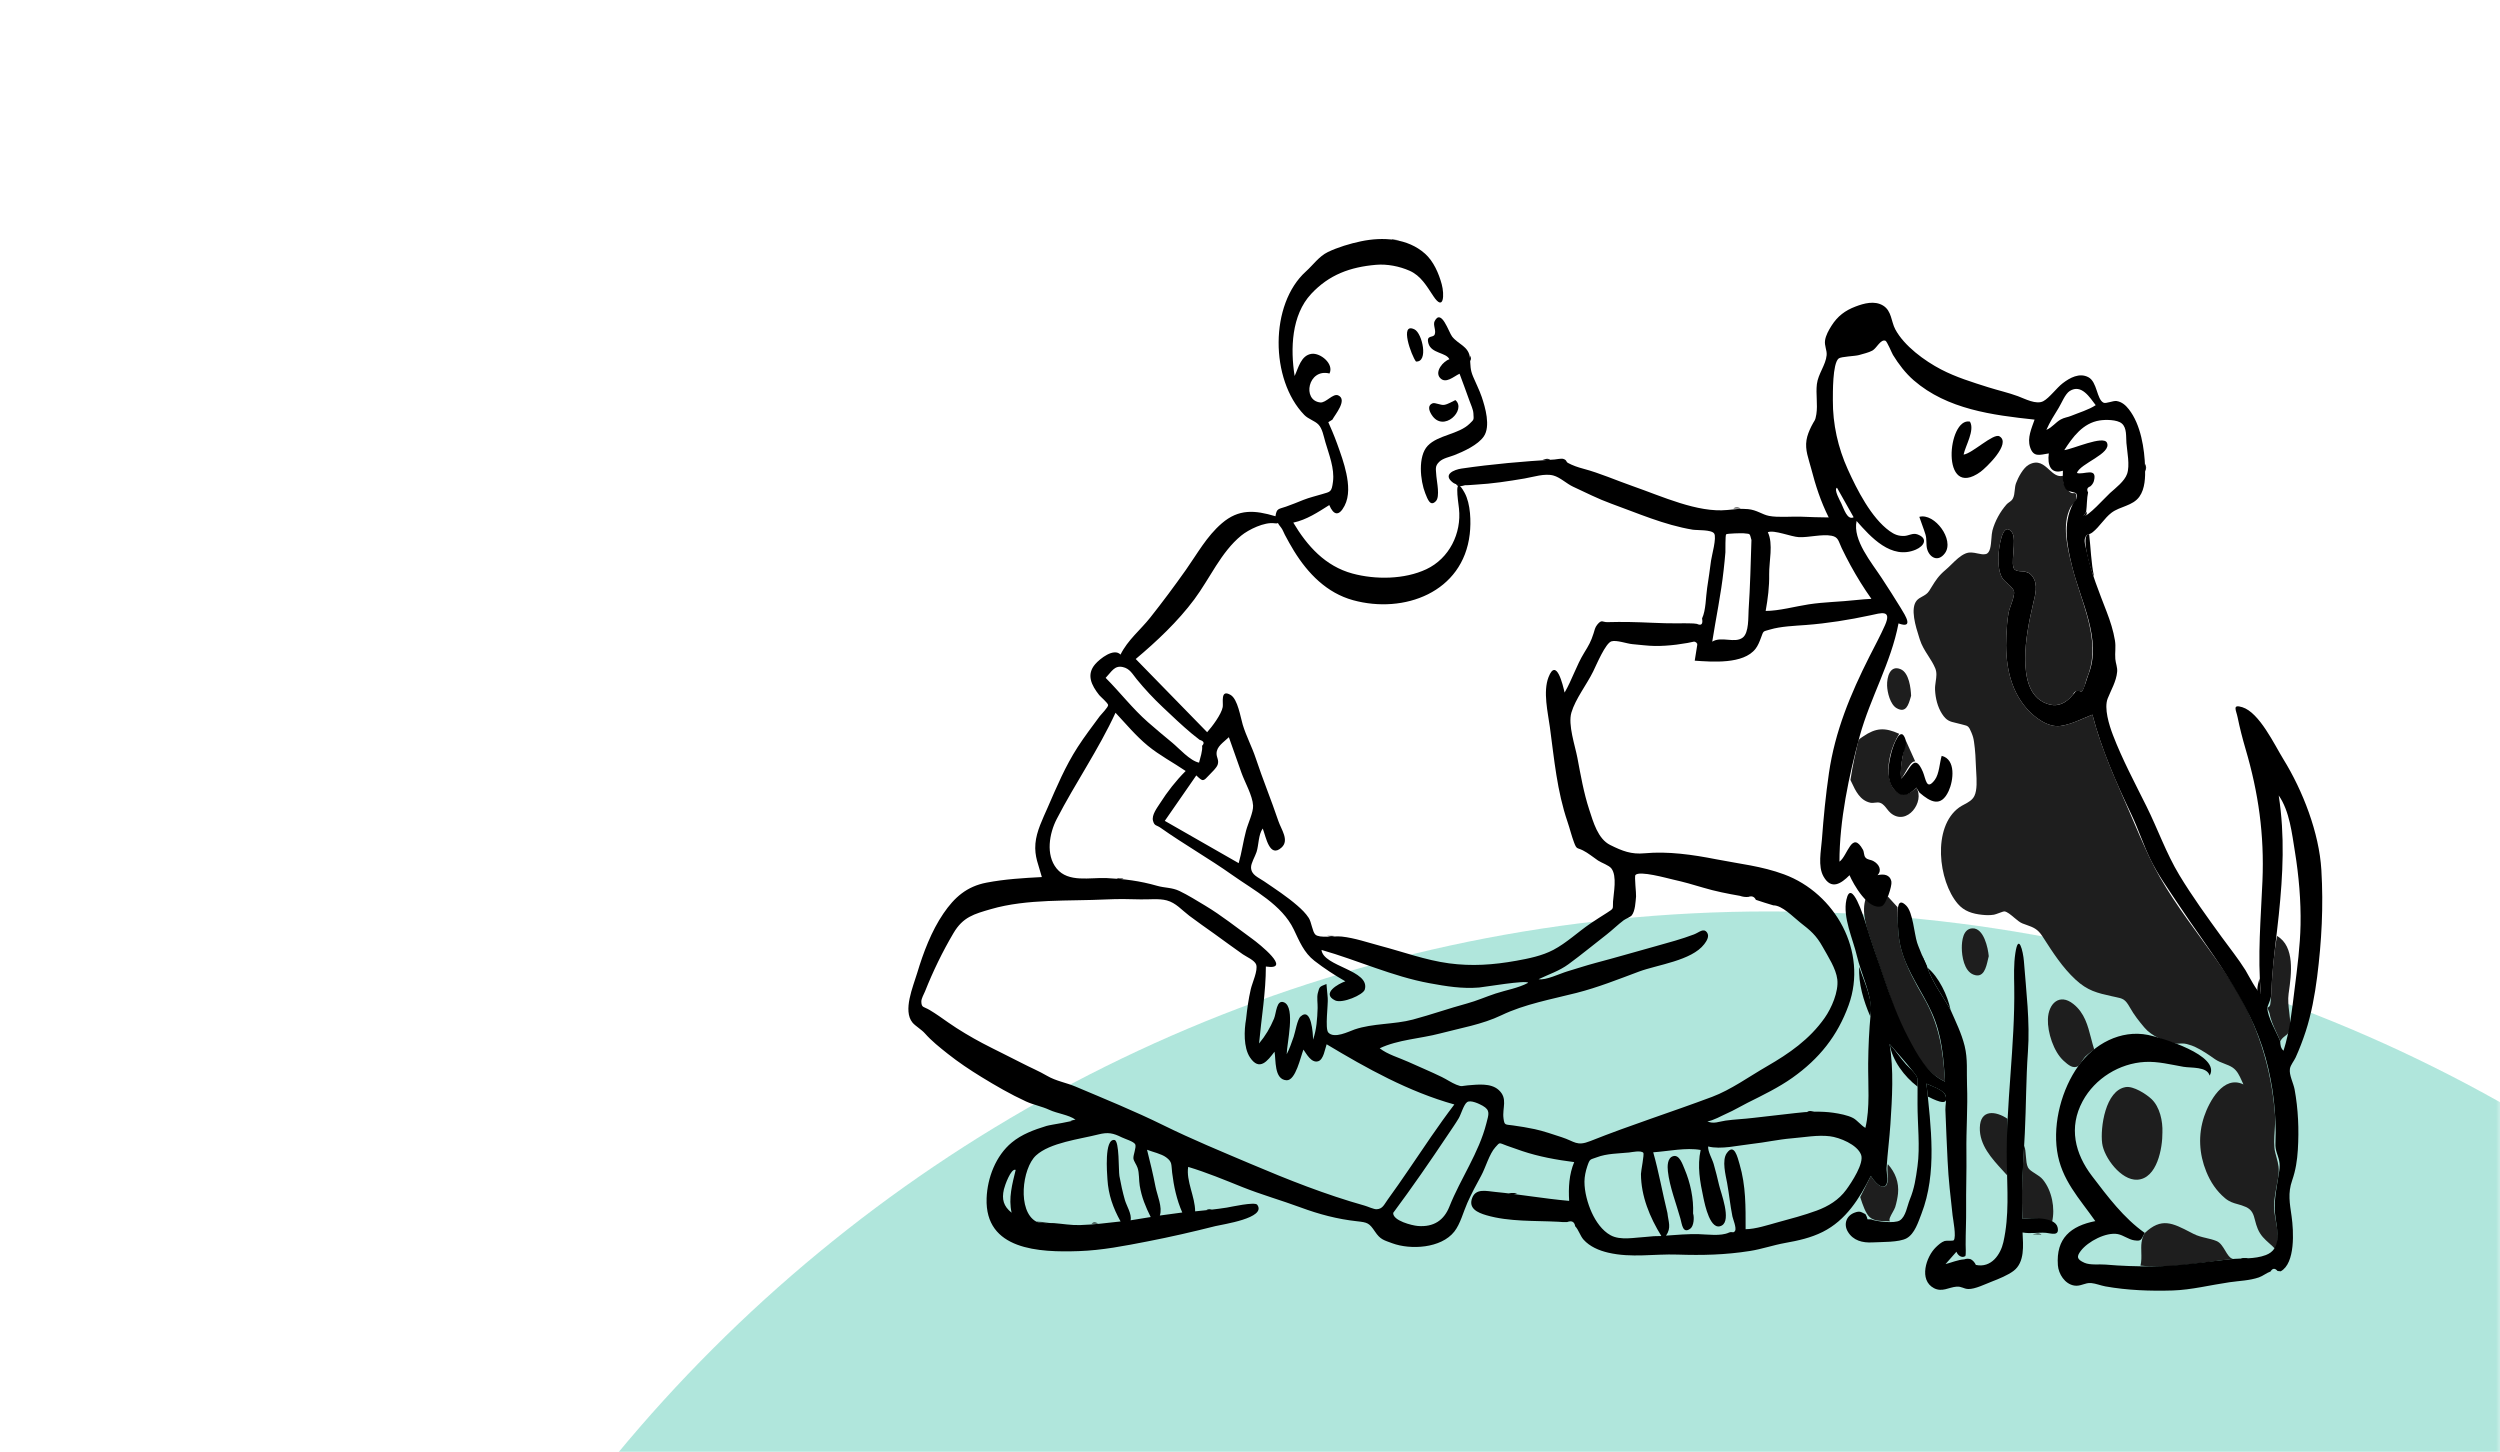 <svg width="322" height="187" viewBox="0 0 322 187" fill="none" xmlns="http://www.w3.org/2000/svg">
<g clip-path="url(#clip0_3250_30799)">
<mask id="mask0_3250_30799" style="mask-type:luminance" maskUnits="userSpaceOnUse" x="0" y="0" width="323" height="198">
<path d="M322.301 0H0.013V197.07H322.301V0Z" fill="white"/>
</mask>
<g mask="url(#mask0_3250_30799)">
<path fill-rule="evenodd" clip-rule="evenodd" d="M227.844 501.957C334.085 501.957 420.21 415.87 420.21 309.675C420.21 203.48 334.085 117.393 227.844 117.393C121.604 117.393 35.479 203.48 35.479 309.675C35.479 415.87 121.604 501.957 227.844 501.957Z" fill="#A8E3D8" fill-opacity="0.9"/>
<path fill-rule="evenodd" clip-rule="evenodd" d="M265.704 61.285C265.755 62.284 265.829 62.681 266.537 63.325C266.773 63.54 266.966 63.527 267.112 63.517C267.311 63.504 267.427 63.497 267.458 64.063C267.477 64.42 267.251 64.666 267.023 64.913C266.889 65.059 266.754 65.206 266.669 65.377C265.567 67.591 266.266 70.43 266.82 72.678C266.838 72.755 266.858 72.83 266.876 72.906C267.155 74.043 267.533 75.204 267.916 76.379C269.09 79.984 270.304 83.715 268.831 87.261C268.767 87.414 268.708 87.624 268.643 87.852C268.509 88.329 268.353 88.88 268.095 89.125C267.593 88.861 267.226 88.976 266.995 89.473L266.99 89.479C266.853 89.633 266.716 89.787 266.58 89.941C265.701 90.754 264.766 91.056 263.601 90.624C261.25 89.753 260.861 87.022 260.849 84.872C260.836 82.502 261.34 80.02 261.879 77.711C261.9 77.62 261.923 77.528 261.945 77.435C262.197 76.39 262.478 75.223 261.795 74.26C261.368 73.66 260.881 73.629 260.408 73.599C260.102 73.579 259.802 73.56 259.53 73.386C259.165 73.153 259.241 72.184 259.324 71.154C259.407 70.109 259.494 69.001 259.129 68.539C257.861 66.938 257.419 70.856 257.399 71.656C257.376 72.532 257.424 73.555 257.837 74.35C257.986 74.635 258.287 74.905 258.588 75.174C258.945 75.493 259.3 75.81 259.399 76.152C259.508 76.535 259.232 77.317 258.994 77.991C258.867 78.352 258.75 78.682 258.71 78.902C258.534 79.876 258.472 80.871 258.421 81.858C258.25 85.192 258.772 88.701 261.066 91.288C262.072 92.423 263.777 93.712 265.371 93.505C266.416 93.37 267.465 92.916 268.473 92.48C268.823 92.328 269.168 92.178 269.507 92.045C270.389 95.439 271.716 98.726 273.129 101.93C273.576 102.944 274.012 103.966 274.45 104.988V104.989C275.215 106.778 275.981 108.57 276.801 110.321C278.558 114.067 281.02 117.454 283.473 120.828C284.819 122.679 286.161 124.525 287.382 126.425C290.712 131.602 292.578 137.543 293.026 143.655C293.069 144.243 293.024 144.92 292.98 145.607C292.914 146.607 292.847 147.629 293.046 148.429C293.104 148.658 293.159 148.862 293.211 149.053C293.446 149.921 293.601 150.496 293.432 151.628C293.372 152.033 293.297 152.43 293.222 152.823L293.221 152.824C293.012 153.921 292.809 154.992 292.95 156.142C292.988 156.459 293.052 156.81 293.119 157.18V157.181C293.348 158.43 293.614 159.886 293.057 160.877C292.791 160.594 292.526 160.357 292.27 160.128H292.269C291.692 159.611 291.165 159.141 290.8 158.285C290.636 157.901 290.542 157.537 290.455 157.201C290.261 156.447 290.104 155.838 289.266 155.457C288.88 155.282 288.534 155.187 288.206 155.096C287.655 154.943 287.151 154.803 286.579 154.322C285.471 153.387 284.715 152.246 284.17 150.909C283.238 148.628 283.104 146.154 283.891 143.811C284.522 141.933 286.367 138.416 288.954 139.675C288.877 139.516 288.804 139.354 288.733 139.194V139.193C288.448 138.553 288.166 137.924 287.581 137.514C287.274 137.299 286.893 137.154 286.502 137.004C286.08 136.843 285.645 136.678 285.276 136.414C284.479 135.846 283.576 135.24 282.687 134.824C282.416 134.698 282.156 134.62 281.884 134.54H281.883C281.809 134.518 281.734 134.496 281.658 134.472C281.32 134.368 280.744 134.405 280.49 134.421C280.422 134.426 280.377 134.428 280.366 134.426C278.838 134.196 277.134 133.46 276.202 132.351C275.499 131.517 274.879 130.737 274.342 129.782C273.72 128.675 273.441 128.617 272.437 128.407C272.317 128.382 272.186 128.354 272.044 128.323C270.103 127.896 268.872 127.604 267.32 126.163C265.644 124.609 264.406 122.681 263.18 120.772L263.079 120.615C262.454 119.643 261.894 119.443 261.008 119.127C260.846 119.07 260.674 119.008 260.489 118.937C260.168 118.815 259.79 118.498 259.414 118.181C258.971 117.808 258.529 117.437 258.185 117.389C258.083 117.375 257.77 117.49 257.46 117.605C257.207 117.698 256.957 117.791 256.823 117.812C256.291 117.898 255.828 117.883 255.296 117.827C254.073 117.698 252.991 117.375 252.169 116.416C249.636 113.467 248.863 106.515 252.332 104.007C252.54 103.855 252.775 103.73 253.011 103.604C253.521 103.332 254.036 103.058 254.302 102.515C254.674 101.758 254.596 100.446 254.539 99.473C254.527 99.274 254.516 99.09 254.51 98.926C254.469 97.831 254.418 96.638 254.254 95.557C254.179 95.06 254.123 94.851 253.92 94.354C253.584 93.528 253.447 93.495 252.924 93.367C252.824 93.341 252.707 93.312 252.573 93.274C252.324 93.203 252.104 93.153 251.905 93.108C251.159 92.937 250.706 92.833 250.135 91.948C249.558 91.054 249.287 89.926 249.235 88.869C249.216 88.492 249.269 88.125 249.322 87.766C249.407 87.187 249.488 86.629 249.26 86.077C249.02 85.501 248.69 84.987 248.359 84.47C247.937 83.812 247.513 83.149 247.266 82.348C247.236 82.255 247.204 82.152 247.169 82.042C246.754 80.734 246.004 78.367 246.879 77.341C247.065 77.123 247.315 76.986 247.572 76.845C247.902 76.665 248.243 76.477 248.48 76.103C248.593 75.924 248.695 75.758 248.792 75.601V75.601C249.324 74.74 249.678 74.166 250.6 73.391C250.853 73.178 251.104 72.933 251.358 72.683C251.91 72.141 252.481 71.58 253.144 71.297C253.688 71.065 254.214 71.179 254.71 71.285C255.083 71.366 255.438 71.442 255.77 71.365C256.352 71.23 256.426 70.256 256.494 69.376V69.375C256.525 68.981 256.553 68.605 256.625 68.332C256.941 67.144 257.618 65.905 258.437 64.978C258.547 64.854 258.668 64.769 258.787 64.687C258.965 64.564 259.137 64.443 259.265 64.197C259.422 63.894 259.459 63.521 259.498 63.145C259.529 62.83 259.562 62.514 259.664 62.236C259.933 61.508 260.585 60.254 261.313 59.854C262.511 59.198 263.238 59.861 263.932 60.495C264.472 60.988 264.994 61.464 265.704 61.285ZM293.276 120.547C295.631 121.897 295.116 125.552 294.805 127.763V127.765C294.8 127.802 294.794 127.84 294.789 127.877C294.784 127.914 294.778 127.952 294.773 127.987C294.662 128.781 294.759 129.582 294.853 130.368C294.921 130.937 294.988 131.498 294.976 132.044C294.955 132.954 294.655 133.182 294.313 133.442C294.104 133.601 293.88 133.771 293.696 134.117C293.558 133.759 293.384 133.377 293.206 132.985C292.833 132.169 292.441 131.308 292.322 130.526L292.042 129.793C292.279 129.698 292.405 129.533 292.419 129.297C292.495 128.872 292.512 128.441 292.53 128.009C292.536 127.87 292.542 127.731 292.549 127.591C292.678 125.227 292.857 122.879 293.276 120.547ZM246.096 89.805C246.114 89.742 246.132 89.678 246.151 89.617C246.112 88.65 245.894 86.652 244.8 86.191C243.426 85.611 243.021 87.225 243.057 88.305C243.086 89.165 243.45 90.741 244.298 91.219C245.491 91.892 245.812 90.785 246.096 89.805ZM244.416 117.467C244.441 119.232 244.466 120.976 245.004 122.682C245.638 124.688 246.699 126.621 247.748 128.434C249.79 131.96 250.277 135.285 250.523 139.316C246.684 137.595 244.59 131.714 243.323 128.036C243.144 127.516 242.964 126.997 242.783 126.476C242.286 125.048 241.788 123.616 241.324 122.179C241.235 121.905 241.137 121.617 241.035 121.322C240.423 119.538 239.701 117.432 240.324 115.686C240.344 115.701 240.364 115.716 240.384 115.731C240.408 115.749 240.431 115.766 240.454 115.783L240.463 115.788C241.76 116.745 242.348 117.18 243.123 115.437C243.428 115.773 243.735 116.108 244.041 116.445L244.145 116.559C244.232 116.654 244.319 116.749 244.406 116.844C244.409 117.052 244.412 117.26 244.416 117.467ZM238.866 97.572C238.657 98.53 238.492 99.49 238.337 100.458C238.384 100.557 238.431 100.658 238.479 100.76C239 101.874 239.567 103.088 240.886 103.387C241.097 103.436 241.295 103.41 241.492 103.384C241.731 103.353 241.967 103.322 242.218 103.426C242.556 103.565 242.8 103.878 243.04 104.185C243.198 104.386 243.354 104.586 243.533 104.733C245.625 106.442 247.965 103.24 246.823 101.442C245.441 102.92 243.886 102.434 243.386 100.426C242.909 98.513 243.61 96.127 244.617 94.512C242.756 93.672 241.619 93.728 239.966 94.859C239.912 94.894 239.865 94.927 239.821 94.956C239.62 95.092 239.51 95.166 239.438 95.266C239.35 95.385 239.316 95.544 239.24 95.891V95.892C239.23 95.939 239.219 95.99 239.206 96.044C239.16 96.254 239.113 96.463 239.066 96.672C238.999 96.972 238.931 97.272 238.866 97.572ZM269.736 135.173C269.61 135.274 269.481 135.37 269.351 135.466C269.08 135.669 268.808 135.871 268.571 136.11C268.474 136.208 268.316 136.444 268.158 136.682C267.965 136.972 267.769 137.264 267.678 137.315C267.014 137.682 266.434 137.21 265.785 136.618C264.507 135.451 263.71 132.974 263.77 131.26C263.84 129.26 265.254 127.887 267.047 129.313C268.488 130.46 268.905 132.075 269.327 133.708C269.454 134.199 269.58 134.691 269.736 135.173ZM260.489 156.99C261.935 156.804 262.885 157.029 264.306 157.38C264.727 155.629 264.285 153.35 263.123 151.931C262.865 151.615 262.477 151.369 262.112 151.139C261.714 150.886 261.343 150.652 261.199 150.361C261.018 149.995 260.978 149.462 260.936 148.921C260.9 148.432 260.862 147.937 260.72 147.552C260.48 150.726 260.344 153.815 260.489 156.99ZM239.595 154.185C240.05 153.276 240.506 152.367 240.961 151.458C241.258 151.928 242.129 153.157 242.848 152.764C243.177 152.584 243.144 151.801 243.114 151.081C243.095 150.617 243.077 150.179 243.157 149.945C244.123 151.023 244.603 152.294 244.464 153.736C244.414 154.25 244.257 154.969 244.106 155.462C244.048 155.651 243.91 155.896 243.77 156.148C243.504 156.621 243.226 157.118 243.435 157.307C243.264 157.297 243.088 157.292 242.91 157.288C242.147 157.268 241.35 157.248 240.823 156.774C240.284 156.291 239.894 155.1 239.652 154.357L239.651 154.357C239.631 154.296 239.613 154.239 239.595 154.185ZM258.534 147.95C258.637 146.654 258.615 145.402 258.571 144.102C257.033 143.064 255.059 142.861 255.001 145.246C254.947 147.479 256.524 149.199 257.95 150.755C258.134 150.956 258.316 151.155 258.492 151.352C258.634 150.742 258.594 150.048 258.554 149.359C258.526 148.877 258.498 148.397 258.534 147.95ZM256.151 123.157C256.117 123.288 256.082 123.436 256.047 123.59C255.809 124.64 255.49 126.045 254.168 125.525C252.973 125.054 252.684 123.153 252.681 122.093C252.68 121.223 252.823 119.625 254.038 119.573C255.531 119.508 256.065 122.152 256.151 123.157ZM245.412 99.458C245.796 98.778 246.251 97.972 246.681 98.076C246.48 97.628 246.278 97.18 246.077 96.732C245.875 96.282 245.673 95.833 245.471 95.384C245.412 95.68 245.348 95.978 245.284 96.276C244.999 97.595 244.709 98.939 244.873 100.281C245.023 100.147 245.207 99.821 245.412 99.458ZM276.256 158.806C278.392 156.783 279.816 157.521 282.144 158.726C282.256 158.785 282.372 158.844 282.489 158.905C283.066 159.202 283.622 159.332 284.178 159.462C284.611 159.563 285.043 159.664 285.486 159.845C285.991 160.05 286.308 160.583 286.608 161.085C286.903 161.581 287.182 162.049 287.608 162.149C286.566 162.258 285.53 162.4 284.493 162.542C281.574 162.94 278.663 163.338 275.694 163.013C275.834 162.445 275.818 161.871 275.801 161.303C275.777 160.449 275.753 159.606 276.256 158.806ZM275.272 151.948C277.85 151.815 278.537 147.843 278.519 145.859C278.575 144.42 278.197 142.565 277.091 141.537C276.391 140.886 274.774 139.862 273.803 140.015C271.167 140.428 270.502 145.239 270.757 147.251C270.99 149.086 273.2 152.055 275.272 151.948Z" fill="#1E1E1E"/>
<path fill-rule="evenodd" clip-rule="evenodd" d="M236.605 62.818C236.154 63.02 237.014 64.534 237.147 64.812C237.497 65.537 237.923 67.036 238.749 66.624C238.034 65.355 237.32 64.086 236.605 62.818ZM130.82 150.682C130.217 150.415 129.411 152.715 129.304 153.182C129.005 154.483 129.255 155.358 130.297 156.2C129.866 154.339 130.382 152.486 130.82 150.682ZM269.927 52.185C269.177 51.212 268.095 49.405 266.58 50.362C265.983 50.74 265.522 51.951 265.153 52.543C264.574 53.472 264.014 54.367 263.573 55.367C264.322 55.06 264.763 54.39 265.432 54.024C265.889 53.774 266.307 53.75 266.747 53.568C267.722 53.165 269.056 52.771 269.927 52.185ZM147.738 148.088C148.143 149.677 148.518 151.26 148.832 152.868C149.044 153.957 149.757 155.494 149.385 156.56C150.348 156.43 151.313 156.3 152.277 156.17C151.562 154.543 151.185 152.805 150.973 151.047C150.843 149.97 151.01 149.664 150.199 149.064C149.571 148.6 148.466 148.377 147.738 148.088ZM142.407 87.309C144.26 89.166 145.88 91.281 147.85 93.01C148.873 93.909 149.922 94.782 150.972 95.649C151.863 96.383 153.279 98.003 154.438 98.228C154.581 97.636 154.92 96.666 154.829 96.059C155.167 95.71 155.062 95.454 154.514 95.293C154.179 95.034 153.847 94.772 153.519 94.505C152.231 93.429 151.011 92.261 149.791 91.11C148.578 89.967 147.455 88.769 146.401 87.477C145.847 86.797 145.522 86.114 144.612 85.915C143.531 85.677 143.171 86.521 142.407 87.309ZM179.443 156.22C179.39 157.228 181.87 157.847 182.622 157.907C184.658 158.071 185.98 157.178 186.681 155.416C188.14 151.749 190.474 148.52 191.451 144.664C191.741 143.52 191.992 143 190.96 142.417C190.536 142.178 189.433 141.644 188.971 141.949C188.534 142.239 188.174 143.542 187.892 144.015C187.445 144.768 186.935 145.483 186.45 146.212C184.176 149.617 181.884 152.934 179.443 156.22ZM150.025 105.728L159.542 111.173C159.939 109.802 160.121 108.372 160.493 106.991C160.758 106.009 161.439 104.622 161.397 103.76C161.333 102.473 160.336 100.764 159.901 99.537C159.36 98.008 158.819 96.479 158.278 94.95C157.544 95.651 156.7 96.142 156.692 97.055C156.687 97.578 157.035 97.903 156.833 98.495C156.691 98.91 156.089 99.461 155.798 99.77C154.948 100.672 154.975 100.718 154.083 99.873C152.73 101.825 151.378 103.776 150.025 105.728ZM160.495 131.256C160.632 129.944 160.806 128.687 161.101 127.4C161.283 126.609 162.048 124.985 161.796 124.24C161.611 123.693 160.511 123.217 160.082 122.919C158.842 122.057 157.632 121.151 156.405 120.271C155.329 119.5 154.237 118.748 153.18 117.948C152.203 117.209 151.464 116.289 150.28 115.972C149.245 115.695 147.931 115.875 146.858 115.84C145.419 115.792 143.958 115.776 142.519 115.846C137.693 116.083 132.287 115.745 127.644 117.092C125.45 117.728 124.035 118.103 122.809 120.182C121.39 122.588 120.178 125.087 119.146 127.685C118.995 128.064 118.655 128.611 118.668 129.026C118.692 129.818 118.975 129.635 119.735 130.087C120.554 130.574 121.357 131.153 122.141 131.703C123.484 132.644 125.151 133.627 126.544 134.362C128.22 135.245 129.909 136.038 131.614 136.927C132.695 137.491 133.813 137.952 134.873 138.572C136.023 139.245 137.311 139.436 138.552 139.962C142.392 141.589 146.109 143.092 149.878 144.949C153.556 146.76 157.277 148.291 161.041 149.889C165.905 151.954 170.721 153.865 175.794 155.293C176.167 155.398 176.947 155.766 177.314 155.75C178.098 155.713 178.276 155.139 178.747 154.493C179.673 153.224 180.565 151.929 181.451 150.631C183.372 147.815 185.25 144.968 187.319 142.256C181.457 140.62 176.023 137.601 170.871 134.503C170.652 135.119 170.478 136.486 169.774 136.692C168.905 136.948 168.273 135.742 167.883 135.188C167.514 136.107 166.883 139.207 165.703 139.138C164.072 139.045 164.36 136.477 164.157 135.457C163.257 136.653 162.216 138.028 160.994 136.189C160.147 134.915 160.241 132.678 160.495 131.256ZM228.401 116.609C227.646 116.372 226.895 116.163 226.156 115.898C225.961 115.486 225.639 115.36 225.188 115.522C224.818 115.556 224.459 115.51 224.109 115.385C222.566 115.121 220.856 114.779 219.38 114.333C218.067 113.936 216.828 113.586 215.492 113.288C214.7 113.111 211.169 112.111 210.647 112.7C210.487 112.881 210.762 115.075 210.724 115.466C210.655 116.161 210.621 117.306 210.18 117.885C210.011 118.107 209.369 118.353 209.136 118.526C208.381 119.088 207.683 119.786 206.932 120.369C205.292 121.641 203.695 122.961 202.021 124.19C200.839 125.059 199.485 125.49 198.171 126.122C199.106 126.289 200.935 125.389 201.878 125.11C203.1 124.748 204.299 124.347 205.549 124.015C208.111 123.337 210.737 122.57 213.341 121.847C214.94 121.404 216.629 120.942 218.18 120.354C218.867 120.092 219.408 119.486 219.862 120.103C220.225 120.596 219.786 121.244 219.507 121.609C217.881 123.738 213.467 124.256 211.103 125.139C208.436 126.135 205.805 127.185 203.059 127.885C199.852 128.703 196.371 129.328 193.382 130.764C190.903 131.955 188.094 132.417 185.458 133.116C182.983 133.772 180.047 133.904 177.707 135.019C178.718 135.817 180.213 136.233 181.391 136.77C182.833 137.427 184.29 138.027 185.716 138.724C186.324 139.02 186.959 139.46 187.573 139.707C188.353 140.02 188.253 139.855 189.058 139.792C190.312 139.693 192.003 139.467 193.021 140.38C194.249 141.482 193.472 142.688 193.651 144.036C193.775 144.96 193.838 144.812 194.864 144.953C195.807 145.083 196.75 145.234 197.681 145.436C198.83 145.686 200.006 146.104 201.126 146.464C202.862 147.023 203.051 147.681 204.86 146.959C210.014 144.905 215.343 143.215 220.53 141.27C222.919 140.375 225.317 138.647 227.566 137.35C230.451 135.684 233.059 133.883 235.013 131.111C235.903 129.847 236.831 127.712 236.645 126.143C236.477 124.741 235.44 123.18 234.771 121.974C233.917 120.434 233.165 119.836 231.858 118.813C230.95 118.102 229.547 116.6 228.401 116.609ZM171.01 128.531C171.09 129.306 170.637 132.499 171.086 132.99C171.852 133.83 173.731 132.849 174.459 132.599C176.821 131.787 179.567 131.964 181.973 131.321C184.307 130.697 186.589 129.888 188.936 129.252C190.195 128.911 191.389 128.376 192.628 127.969C194.006 127.517 195.545 127.269 196.823 126.589C196.665 126.195 191.134 127.142 190.505 127.193C188.322 127.371 186.266 127.034 184.114 126.637C179.368 125.764 174.895 123.692 170.209 122.349C170.429 124.511 176.51 124.941 175.785 127.451C175.584 128.15 172.863 129.293 171.964 128.854C170.135 127.962 172.372 126.707 173.282 126.394C171.895 125.599 170.568 124.736 169.303 123.755C167.947 122.706 167.364 121.233 166.638 119.714C165.119 116.537 161.526 114.689 158.735 112.712C155.717 110.574 152.503 108.755 149.487 106.622C148.949 106.241 148.697 106.416 148.508 105.721C148.305 104.976 149.049 104.03 149.41 103.462C150.358 101.968 151.463 100.555 152.715 99.305C151.1 98.205 149.354 97.296 147.84 96.051C146.304 94.789 145.032 93.248 143.678 91.802C141.513 96.515 138.48 100.886 136.098 105.507C135.157 107.332 134.659 110.092 136.091 111.862C137.596 113.723 140.404 112.998 142.531 113.097C144.774 113.201 146.821 113.456 149.034 114.092C150.035 114.38 150.946 114.295 151.908 114.758C153.037 115.3 154.147 115.997 155.22 116.64C157.331 117.904 159.304 119.487 161.298 120.93C162.115 121.522 166.55 125.03 163.043 124.488C163.043 127.771 162.467 131.133 162.166 134.4C162.998 133.406 163.591 132.396 164.094 131.202C164.393 130.491 164.397 128.679 165.395 129.108C166.895 129.754 165.727 134.504 165.727 135.789C166.098 135.069 166.359 134.295 166.626 133.533C166.829 132.956 167.082 131.32 167.506 130.933C168.922 129.638 169.12 133.17 169.12 133.908C169.579 132.606 169.664 131.216 169.71 129.84C169.728 129.297 169.594 128.452 169.731 127.927C169.959 127.052 169.932 127.109 170.848 126.739C170.902 127.337 170.956 127.934 171.01 128.531ZM214.765 156.234C214.877 157.345 215.307 158.149 214.577 159.148C215.988 159.048 217.376 158.923 218.79 158.959C219.924 158.988 221.621 159.247 222.68 158.761C223.111 158.563 223.258 158.904 223.48 158.526C223.69 158.166 223.195 156.973 223.136 156.676C222.85 155.256 222.711 153.798 222.452 152.369C222.274 151.386 221.751 149.454 222.409 148.526C223.376 147.159 223.801 149.083 224.054 149.938C224.883 152.753 224.835 155.427 224.835 158.32C226.084 158.32 227.726 157.774 228.931 157.444C230.593 156.99 232.368 156.523 233.979 155.93C235.498 155.37 236.835 154.554 237.796 153.24C238.514 152.256 240.107 149.832 239.711 148.744C239.226 147.412 236.913 146.496 235.678 146.349C234.075 146.159 232.433 146.482 230.792 146.616C229.037 146.761 227.334 147.153 225.597 147.341C223.91 147.523 221.646 148.087 220.007 147.665C219.965 148.339 220.528 149.246 220.725 149.933C220.982 150.833 221.212 151.741 221.421 152.653C221.645 153.631 223.029 157.143 221.77 157.845C220.291 158.67 219.585 155.139 219.401 154.279C218.962 152.228 218.585 150.179 219.045 148.117C217.157 147.776 214.881 148.282 212.935 148.416C213.66 150.972 214.128 153.648 214.765 156.234ZM133.473 157.346C134.129 157.638 135.031 157.481 135.744 157.537C136.859 157.625 137.986 157.826 139.108 157.79C140.821 157.736 142.616 157.519 144.33 157.323C143.352 155.559 142.759 153.889 142.636 151.867C142.593 151.141 142.208 146.636 143.547 146.829C144.193 146.922 144.056 150.768 144.182 151.476C144.364 152.504 144.599 153.557 144.885 154.563C145.093 155.293 145.8 156.386 145.619 157.175C146.483 157.035 147.347 156.895 148.211 156.755C147.539 155.414 147.048 154.213 146.797 152.718C146.675 151.997 146.753 151.098 146.517 150.413C146.369 149.981 146.029 149.575 145.984 149.212C145.932 148.794 146.39 147.768 146.22 147.397C146.054 147.032 144.896 146.694 144.49 146.493C143.372 145.939 142.717 145.798 141.464 146.117C139.047 146.731 135.239 147.168 133.436 148.825C131.651 150.468 131 156.007 133.473 157.346ZM239.034 77.289C239.703 77.214 240.366 77.167 241.038 77.132C240.056 75.749 239.163 74.303 238.348 72.814C237.949 72.085 237.572 71.344 237.211 70.595C236.797 69.736 236.808 69.175 235.908 69.004C234.661 68.768 232.994 69.24 231.711 69.186C230.72 69.145 228.495 68.212 227.697 68.55C228.425 70.043 227.841 72.365 227.869 73.971C227.898 75.569 227.699 77.114 227.418 78.689C229.118 78.689 231.247 78.102 232.963 77.839C234.961 77.534 236.998 77.518 239.034 77.289ZM212.044 159.309C212.698 159.225 213.321 159.199 213.982 159.199C212.492 156.783 211.368 154.081 211.355 151.202C211.353 150.826 211.806 148.662 211.657 148.482C211.364 148.132 210.154 148.408 209.822 148.441C208.465 148.577 206.958 148.566 205.68 149.056C204.799 149.393 204.789 149.189 204.439 150.227C204.232 150.841 204.083 151.542 204.078 152.187C204.07 153.492 204.486 155.015 205.023 156.19C205.535 157.308 206.343 158.506 207.455 159.107C208.736 159.799 210.541 159.387 212.044 159.309ZM225.586 69.553C225.329 68.591 225.44 68.808 224.584 68.689C224.403 68.663 222.442 68.704 222.329 68.819C222.199 68.952 222.249 70.912 222.232 71.136C222.174 71.905 222.088 72.671 222.004 73.438C221.664 76.549 221.02 79.56 220.537 82.645C221.731 81.904 223.457 82.915 224.476 82.112C225.282 81.478 225.162 79.45 225.222 78.554C225.422 75.558 225.491 72.554 225.586 69.553ZM268.698 65.92C268.59 66.093 268.483 66.266 268.375 66.438C268.793 66.706 271.233 63.985 271.776 63.498C272.498 62.851 273.642 61.985 273.969 61.038C274.348 59.937 273.975 58.198 273.883 57.06C273.817 56.245 273.957 55.118 273.293 54.549C272.682 54.025 271.176 54.039 270.453 54.151C268.281 54.487 266.975 56.274 265.879 57.977C266.992 57.84 270.916 56.048 271.372 57.017C272.034 58.425 267.913 59.684 267.505 60.92C268.349 61.218 270.21 60.062 269.686 61.986C269.597 62.255 269.441 62.478 269.219 62.654C268.833 62.791 268.743 63.048 268.945 63.426C268.773 64.18 268.808 65.133 268.698 65.92ZM293.693 134.117C293.705 134.574 293.746 135.01 294.119 135.333C294.947 132.712 295.206 130.089 295.548 127.362C295.891 124.636 296.257 121.841 296.311 119.117C296.372 116.064 296.083 112.742 295.59 109.725C295.203 107.367 294.905 104.464 293.499 102.457C294.298 107.659 294.049 112.591 293.511 117.81C293.225 120.583 292.822 123.333 292.637 126.117C292.588 126.852 292.573 127.595 292.508 128.33C292.471 128.762 292.043 129.581 292.04 129.793C292.018 130.972 293.279 133.035 293.693 134.117ZM251.23 130.066C251.894 131.593 252.648 133.099 253.047 134.724C253.467 136.44 253.286 138.038 253.353 139.777C253.465 142.661 253.233 145.529 253.274 148.417C253.308 150.879 253.214 153.28 253.238 155.716C253.254 157.258 253.17 158.793 253.175 160.332C253.175 160.328 253.237 161.715 253.13 161.785C252.655 162.101 252.135 161.653 251.99 161.221L250.581 162.816C251.319 162.63 252.228 162.242 252.987 162.208C253.278 162.101 253.567 162.098 253.855 162.199C254.142 162.372 254.354 162.613 254.492 162.923C256.482 163.348 257.676 161.576 258.033 159.992C258.808 156.555 258.529 153.161 258.473 149.691C258.351 142.153 259.548 134.66 259.434 127.121C259.413 125.662 259.357 124.22 259.577 122.764C259.983 120.059 260.583 122.535 260.68 123.811C260.97 127.648 261.474 131.606 261.197 135.466C260.947 138.944 260.971 142.454 260.797 145.942C260.613 149.65 260.316 153.279 260.487 156.989C261.483 156.863 264.683 156.673 265.016 158.072C265.307 159.292 264.138 158.84 263.53 158.789C262.544 158.705 261.582 158.936 260.505 158.743C260.584 160.384 260.811 162.584 259.345 163.692C258.624 164.237 257.43 164.729 256.588 165.05C255.763 165.365 254.365 166.064 253.505 166.025C252.896 165.998 252.662 165.671 251.995 165.722C251.004 165.801 250.147 166.463 249.096 165.916C247.106 164.877 248.084 161.857 249.341 160.646C249.666 160.334 250.031 159.993 250.465 159.84C250.672 159.769 251.538 159.856 251.637 159.747C252.005 159.347 251.545 157.008 251.496 156.564C251.238 154.235 250.956 151.857 250.851 149.518C250.752 147.318 250.64 145.114 250.565 142.915C250.548 142.435 250.761 141.45 250.56 141.032C250.226 140.336 248.763 139.893 248.128 139.569C248.694 145.114 249.525 151.073 247.477 156.354C247.071 157.403 246.615 158.9 245.583 159.484C244.611 160.033 242.323 159.956 241.159 160.022C239.907 160.092 238.681 159.799 237.991 158.623C237.448 157.697 237.773 156.586 238.887 156.183C239.555 155.941 239.685 156.097 240.27 156.384C240.397 156.59 240.485 156.811 240.537 157.049H240.986C241.595 157.32 244.029 157.624 244.699 157.19C245.475 156.688 245.643 155.33 245.974 154.523C246.588 153.025 246.751 151.808 246.974 150.206C247.323 147.697 246.969 144.79 246.976 142.176C246.978 141.44 246.981 140.704 246.982 139.968C246.983 138.857 247.08 138.864 246.446 138.064C245.491 136.858 244.402 135.626 243.379 134.47C243.934 137.847 243.706 141.403 243.487 144.767C243.363 146.658 243.108 148.583 242.99 150.449C242.955 151.009 243.358 152.554 242.707 152.802C242.047 153.053 241.225 151.881 240.959 151.458C239.504 154.363 237.767 157.165 234.765 158.669C233.22 159.441 231.613 159.79 229.928 160.093C228.367 160.374 226.925 160.887 225.386 161.128C222.201 161.629 219.268 161.699 216.062 161.59C213.039 161.487 210.144 162.046 207.13 161.342C205.953 161.067 204.764 160.564 203.96 159.663C203.521 159.171 203.327 158.397 202.885 157.944C202.785 157.357 202.441 157.177 201.851 157.401C201.48 157.417 201.11 157.406 200.742 157.364C197.719 157.205 194.36 157.382 191.431 156.518C190.319 156.19 189.077 155.65 189.632 154.258C190.117 153.041 191.455 153.41 192.552 153.517C195.739 153.826 198.876 154.389 202.108 154.673C202.004 152.983 202.094 151.259 202.756 149.678C200.513 149.396 198.188 148.972 196.054 148.255C195.396 148.033 194.74 147.804 194.086 147.567C193.009 147.178 193.233 147.077 192.608 147.757C191.825 148.612 191.344 150.395 190.776 151.428C190.137 152.59 189.523 153.739 188.985 154.952C188.475 156.1 188.095 157.638 187.318 158.627C185.609 160.804 181.662 160.992 179.339 160.137C178.201 159.719 177.791 159.653 177.101 158.633C176.346 157.515 176.158 157.45 174.766 157.297C172.253 157.024 169.881 156.392 167.527 155.521C165.039 154.601 162.486 153.882 160.005 152.889C157.683 151.958 155.44 151.022 153.037 150.296C152.752 152.108 153.934 154.153 153.934 156.022C155.331 155.882 156.634 155.759 158.02 155.537C158.514 155.458 161.626 154.758 161.93 155.171C163.197 156.89 157.436 157.698 156.536 157.925C153.65 158.654 150.709 159.331 147.806 159.893C144.842 160.469 141.954 161.041 138.945 161.144C133.854 161.319 126.833 161.024 127.076 154.333C127.172 151.711 128.251 148.865 130.318 147.155C131.602 146.091 133.206 145.507 134.777 145.025C135.358 144.847 138.416 144.431 138.509 144.202C137.648 143.584 136.174 143.424 135.152 142.947C134.177 142.493 133.148 142.324 132.15 141.866C130.156 140.951 128.23 139.833 126.387 138.702C124.92 137.803 123.438 136.81 122.088 135.74C121.015 134.89 119.988 134.074 119.13 133.102C118.682 132.594 117.887 132.145 117.528 131.707C116.265 130.17 117.597 127.112 118.134 125.323C118.919 122.707 119.967 119.925 121.512 117.66C122.933 115.576 124.517 114.172 127.066 113.684C129.418 113.234 131.785 113.091 134.191 112.965C133.786 111.426 133.217 110.34 133.362 108.652C133.498 107.06 134.301 105.478 134.932 104.029C136.104 101.334 137.21 98.696 138.812 96.214C139.694 94.85 140.683 93.557 141.646 92.249C141.8 92.039 142.765 91.075 142.727 90.803C142.69 90.534 141.723 89.713 141.575 89.525C140.579 88.26 139.891 86.899 141.059 85.546C141.669 84.84 143.461 83.415 144.323 84.311C145.256 82.426 146.887 81.14 148.157 79.537C149.741 77.537 151.252 75.506 152.735 73.411C154.21 71.325 155.415 69.084 157.371 67.403C159.552 65.53 161.603 65.692 164.281 66.493C164.434 65.46 164.646 65.597 165.645 65.252C166.401 64.991 167.136 64.681 167.879 64.386C168.669 64.073 169.469 63.895 170.277 63.648C171.353 63.32 171.515 63.427 171.69 62.029C171.901 60.34 171.179 58.553 170.712 56.962C170.483 56.177 170.323 55.2 169.805 54.671C169.337 54.194 168.507 53.976 167.995 53.448C163.583 48.898 163.514 39.182 168.213 34.953C169.126 34.131 169.88 33.025 171.017 32.47C172.265 31.861 173.912 31.368 175.286 31.081C178.121 30.489 181.298 30.677 183.539 32.67C184.644 33.653 185.317 35.215 185.694 36.611C186.054 37.944 185.977 40.197 184.613 38.137C183.753 36.838 183.006 35.512 181.55 34.87C180.249 34.295 178.66 33.985 177.243 34.107C173.903 34.394 171.195 35.375 168.883 37.849C166.326 40.584 166.196 44.951 166.748 48.429C167.233 47.4 167.562 45.771 168.923 45.575C170.058 45.411 171.847 46.861 171.238 48.109C168.475 47.404 167.667 51.585 170.056 51.837C170.78 51.913 171.696 50.624 172.362 50.924C173.607 51.485 171.938 53.418 171.609 54.054C171.434 54.162 171.259 54.27 171.084 54.377C171.257 54.778 171.43 55.178 171.606 55.577C171.819 56.086 172.022 56.596 172.209 57.115C172.664 58.379 173.137 59.681 173.411 60.997C173.69 62.336 173.834 63.898 173.175 65.155C172.451 66.537 171.768 66.367 171.211 65.053C169.754 65.972 168.289 66.952 166.576 67.314C168.372 70.33 170.697 72.922 174.194 73.871C177.158 74.675 180.889 74.645 183.716 73.315C186.65 71.935 188.265 68.71 187.916 65.501C187.803 64.461 187.198 60.851 188.637 63.463C189.425 64.895 189.483 67.218 189.303 68.788C188.443 76.301 180.832 79.111 174.269 77.303C170.902 76.375 168.476 73.891 166.67 70.968C166.249 70.286 165.863 69.583 165.487 68.875C165.336 68.593 165.204 68.198 165.003 67.95C164.217 66.978 164.989 67.52 164.154 67.398C162.862 67.21 160.828 68.201 159.868 68.985C157.264 71.114 155.821 74.52 153.823 77.203C151.695 80.059 148.992 82.602 146.281 84.88C149.348 88.023 152.414 91.166 155.48 94.308C156.114 93.607 157.318 92.003 157.487 91.066C157.585 90.515 157.142 88.706 158.506 89.511C159.426 90.056 159.776 92.383 160.062 93.335C160.506 94.806 161.253 96.192 161.736 97.647C162.631 100.348 163.735 103.025 164.652 105.745C165.025 106.851 166.088 108.223 165.067 109.16C163.513 110.583 163.052 107.781 162.641 106.711C162.068 107.508 162.142 108.8 161.846 109.729C161.666 110.297 161.117 111.181 161.135 111.74C161.166 112.696 162.034 112.981 162.816 113.515C164.271 114.509 165.764 115.48 167.096 116.638C167.652 117.121 168.163 117.61 168.568 118.231C168.923 118.774 169.03 119.997 169.421 120.375C169.933 120.867 171.825 120.524 172.825 120.631C174.495 120.811 176.186 121.404 177.806 121.832C180.673 122.587 183.622 123.673 186.625 124.077C189.574 124.473 192.342 124.276 195.281 123.749C196.886 123.46 198.61 123.116 200.075 122.344C201.763 121.454 203.259 120.031 204.835 118.956C205.54 118.475 206.262 118.02 206.984 117.564C207.948 116.954 207.696 117.087 207.758 116.118C207.832 114.998 208.299 112.858 207.551 111.861C207.238 111.444 206.28 111.14 205.829 110.837C205.172 110.396 204.584 109.884 203.88 109.53C203.113 109.142 203.09 109.449 202.734 108.5C202.41 107.637 202.197 106.734 201.9 105.862C200.54 101.877 200.189 97.829 199.626 93.668C199.364 91.735 198.722 89.105 199.449 87.222C200.46 84.603 201.307 88.266 201.52 89.204C202.485 87.55 203.04 85.71 204.044 84.076C204.63 83.124 204.916 82.637 205.247 81.594C205.38 81.171 205.433 80.82 205.716 80.469C206.314 79.727 206.402 80.15 207.023 80.132C208.978 80.074 210.899 80.125 212.855 80.215C213.937 80.265 215.018 80.292 216.107 80.288C216.638 80.286 217.175 80.26 217.704 80.29C217.99 80.287 218.275 80.309 218.558 80.354C219.141 80.627 219.364 80.392 219.226 79.649C219.734 78.586 219.7 76.888 219.88 75.728C220.061 74.559 220.23 73.389 220.381 72.217C220.461 71.59 221.14 69.225 220.78 68.71C220.423 68.199 218.562 68.314 218.011 68.222C214.349 67.613 210.944 66.104 207.519 64.867C205.834 64.258 204.232 63.436 202.616 62.689C201.774 62.3 200.978 61.499 200.091 61.25C198.971 60.935 197.484 61.439 196.369 61.628C194.242 61.989 192.191 62.305 190.034 62.423C189.271 62.464 187.821 62.678 187.133 62.154C185.752 61.101 187.325 60.486 188.228 60.353C192.222 59.765 196.204 59.427 200.229 59.182C200.417 59.17 201.109 59.03 201.338 59.102C201.862 59.268 201.651 59.46 201.965 59.631C202.547 59.947 203.211 60.18 203.949 60.376C206.057 60.936 208.179 61.876 210.294 62.614C214.099 63.943 218.645 66.061 222.451 65.689C223.39 65.597 224.163 65.48 225.144 65.575C226.295 65.686 226.966 66.277 227.849 66.448C229.032 66.678 230.726 66.505 231.971 66.549C233.159 66.591 234.348 66.647 235.537 66.647C234.493 64.547 233.858 62.575 233.271 60.32C232.951 59.09 232.47 57.973 232.678 56.678C232.776 56.066 233.021 55.492 233.288 54.94C233.689 54.106 233.803 54.28 233.946 53.357C234.143 52.086 233.86 50.747 234.015 49.472C234.173 48.164 235.161 46.998 235.271 45.748C235.33 45.083 234.958 44.54 235.069 43.822C235.168 43.18 235.549 42.508 235.89 41.967C236.684 40.708 237.652 39.994 238.995 39.481C240.074 39.069 241.451 38.69 242.542 39.358C243.655 40.039 243.574 41.41 244.108 42.41C245.254 44.561 247.898 46.483 250.007 47.582C251.944 48.591 254.03 49.228 256.107 49.886C257.371 50.286 258.67 50.572 259.912 51.03C260.807 51.359 262.264 52.159 263.175 51.673C263.969 51.25 264.895 49.959 265.68 49.359C266.599 48.658 267.824 47.973 268.981 48.584C270.138 49.195 270.043 51.446 270.943 51.87C271.256 52.017 272.188 51.585 272.615 51.653C273.306 51.763 273.781 52.191 274.195 52.717C275.74 54.684 276.219 57.804 276.287 60.229C276.321 61.44 276.292 62.946 275.552 63.974C274.69 65.174 273.058 65.204 271.951 66.048C271.066 66.723 270.439 67.826 269.54 68.546C268.987 68.989 268.773 68.649 268.544 69.34C268.395 69.789 268.696 70.666 268.785 71.1C269.335 73.783 270.366 76.257 271.344 78.812C271.805 80.016 272.196 81.221 272.406 82.497C272.544 83.334 272.385 84.066 272.452 84.871C272.499 85.445 272.742 85.94 272.689 86.528C272.576 87.774 271.9 88.874 271.469 89.969C270.98 91.218 271.652 93.381 272.146 94.672C273.329 97.766 274.993 100.892 276.471 103.865C277.922 106.785 279.002 109.895 280.693 112.701C282.335 115.425 284.268 118.093 286.138 120.669C287.177 122.103 288.28 123.467 289.222 124.97C289.428 125.298 290.834 128.025 291.199 127.93C290.752 123.173 291.204 118.225 291.404 113.47C291.653 107.519 290.897 102.128 289.222 96.447C288.832 95.118 288.483 93.76 288.207 92.403C288.015 91.452 287.471 90.671 288.806 91.086C291.017 91.774 292.964 95.952 294.089 97.77C296.606 101.842 298.71 107.273 298.992 112.05C299.27 116.739 299.031 121.225 298.445 125.844C298.156 128.123 297.689 130.663 296.975 132.842C296.608 133.964 296.168 135.124 295.679 136.199C295.472 136.652 295.019 137.165 294.941 137.663C294.817 138.453 295.396 139.52 295.541 140.3C296.014 142.854 296.123 145.501 295.962 148.093C295.875 149.482 295.683 150.726 295.23 152.033C294.652 153.698 294.921 154.97 295.161 156.687C295.418 158.525 295.665 162.701 293.756 163.745C293.621 163.732 293.485 163.717 293.35 163.703C293.01 163.309 292.707 163.333 292.442 163.773C291.948 163.935 291.466 164.349 290.946 164.528C289.738 164.943 288.436 164.968 287.177 165.15C284.713 165.507 282.258 166.137 279.837 166.214C276.97 166.303 273.98 166.191 271.177 165.688C270.598 165.584 269.921 165.309 269.341 165.257C268.555 165.185 268.003 165.708 267.192 165.585C265.934 165.395 265.138 164.062 265.056 162.971C264.794 159.492 266.723 157.897 269.875 157.279C267.838 154.362 265.493 151.968 264.951 148.222C264.417 144.535 265.575 140.268 267.676 137.315C269.693 134.479 273.134 132.583 276.684 133.303C278.331 133.637 286.103 135.933 284.601 138.537C284.268 137.346 282.219 137.576 281.229 137.404C279.587 137.118 277.944 136.688 276.278 136.777C273.001 136.951 269.834 138.891 268.247 141.827C266.417 145.212 267.252 148.59 269.455 151.479C271.468 154.122 273.545 156.899 276.253 158.806C275.73 159.64 275.919 159.901 274.879 159.752C274.165 159.65 273.497 159.092 272.776 158.953C271.279 158.666 268.924 159.893 267.999 161.119C267.453 161.844 267.473 162.202 268.48 162.648C269.224 162.978 270.394 162.808 271.192 162.879C273.179 163.056 275.203 163.116 277.195 163.109C280.643 163.096 283.851 162.543 287.264 162.185C288.777 162.026 290.36 162.209 291.839 161.652C293.844 160.898 293.353 158.682 293.093 156.887C292.836 155.109 293.098 153.731 293.377 151.97C293.498 151.205 293.724 150.322 293.564 149.553C293.373 148.638 293.033 148.233 293.076 147.213C293.231 143.584 292.776 139.762 291.815 136.259C289.727 128.65 284.627 122.646 280.375 116.179C279.174 114.353 277.911 112.622 276.955 110.644C276.049 108.77 275.426 106.788 274.526 104.909C272.543 100.767 270.663 96.501 269.504 92.046C268.191 92.562 266.777 93.323 265.369 93.505C263.775 93.712 262.07 92.424 261.064 91.289C258.77 88.701 258.247 85.193 258.419 81.858C258.47 80.871 258.53 79.876 258.708 78.903C258.823 78.271 259.565 76.741 259.396 76.152C259.215 75.522 258.159 74.974 257.835 74.35C257.421 73.555 257.374 72.532 257.396 71.656C257.416 70.856 257.858 66.938 259.126 68.539C259.852 69.457 258.791 72.915 259.528 73.386C260.191 73.81 261.105 73.292 261.792 74.261C262.535 75.307 262.137 76.597 261.876 77.712C261.339 80.016 260.833 82.505 260.847 84.872C260.859 87.028 261.245 89.753 263.598 90.624C264.787 91.065 265.69 90.762 266.577 89.942C266.78 89.708 266.988 89.477 267.199 89.251C267.393 88.917 267.691 88.875 268.092 89.126C268.39 88.89 268.83 87.258 268.978 86.894C270.802 82.424 267.928 77.291 266.874 72.906C266.229 70.223 265.667 67.532 266.972 64.943C267.182 64.524 267.764 64.16 267.416 63.559C267.324 63.401 266.446 63.326 266.237 63.143C265.56 62.544 265.701 61.429 265.701 60.63C264.134 61.114 263.682 59.894 263.886 58.399C262.717 58.584 261.906 58.942 261.473 57.589C261.09 56.389 261.669 55.165 262.053 54.047C256.645 53.468 250.805 52.724 246.495 48.991C245.433 48.07 244.549 46.911 243.813 45.711C243.68 45.494 243.053 43.966 242.845 43.886C242.228 43.649 241.71 44.857 241.162 45.156C240.674 45.422 239.981 45.569 239.439 45.731C238.929 45.883 237.132 45.914 236.814 46.178C236.017 46.841 236.079 50.669 236.073 51.558C236.052 54.618 236.734 57.668 237.997 60.455C239.186 63.079 241.006 66.688 243.384 68.405C243.985 68.839 244.526 69.064 245.288 69.028C245.832 69.003 246.371 68.622 246.938 68.82C248.372 69.322 247.859 70.319 246.757 70.791C243.606 72.139 240.951 69.175 239.13 67.104C238.596 69.561 241.07 72.468 242.378 74.473C243.213 75.75 244.037 77.029 244.831 78.332C245.407 79.279 246.54 81.027 244.528 80.296C243.557 85.392 240.894 89.848 239.534 94.8C238.138 99.883 236.921 105.688 236.921 110.982C237.984 110.241 238.52 106.867 239.95 109.45C240.105 109.729 240.056 110.191 240.26 110.435C240.543 110.773 240.881 110.679 241.314 110.92C241.999 111.301 242.441 112.062 241.828 112.722C242.617 112.538 243.443 112.632 243.614 113.565C243.709 114.089 242.942 116.516 242.37 116.715C240.626 117.318 238.692 113.835 238.219 112.726C237.129 113.821 235.874 114.662 234.869 112.892C234.121 111.573 234.556 109.578 234.661 108.142C234.874 105.249 235.152 102.429 235.569 99.564C236.351 94.192 238.336 89.415 240.774 84.58C241.445 83.249 242.189 81.887 242.789 80.525C243.693 78.471 242.279 78.956 240.896 79.254C238.186 79.838 235.348 80.292 232.61 80.499C231.181 80.607 229.35 80.672 227.977 81.085C227.012 81.376 227.177 81.175 226.789 82.21C226.616 82.673 226.421 83.165 226.114 83.562C224.554 85.585 220.513 85.246 218.281 85.095C218.416 84.242 218.55 83.388 218.69 82.536C216.973 82.94 214.932 83.222 213.162 83.201C212.209 83.19 211.196 83.045 210.246 82.966C209.546 82.907 208.217 82.41 207.558 82.603C206.793 82.828 205.637 85.593 205.2 86.485C204.38 88.16 202.913 90.021 202.395 91.784C201.935 93.347 202.873 96.044 203.167 97.6C203.592 99.85 203.98 102.103 204.693 104.284C205.21 105.865 205.805 108.046 207.392 108.834C208.973 109.62 210.11 110.062 211.821 109.903C214.834 109.621 218.041 110.084 221.015 110.67C224.079 111.273 226.884 111.545 229.793 112.621C236.391 115.06 240.593 122.577 238.106 129.463C236.674 133.423 234.317 136.367 230.86 138.817C229.097 140.065 227.016 141.078 225.084 142.04C224.198 142.482 223.325 143.018 222.422 143.41C221.761 143.697 220.626 144.358 219.908 144.43C220.705 144.809 221.409 144.454 222.239 144.336C223.411 144.17 224.608 144.134 225.785 143.988C227.617 143.762 229.421 143.59 231.254 143.363C232.818 143.168 234.583 143.1 236.137 143.323C236.888 143.431 238.018 143.644 238.687 144.006C239.213 144.291 239.695 144.947 240.26 145.272C240.882 142.716 240.592 139.565 240.621 136.939C240.644 134.795 240.74 132.698 240.942 130.564C241.168 128.177 239.708 125.463 239.17 123.125C238.665 120.937 237.321 118.165 237.816 115.881C238.44 113.003 240.072 118.174 240.296 118.913C240.999 121.227 241.815 123.485 242.593 125.771C243.519 128.491 244.452 131.126 245.801 133.674C246.923 135.795 248.214 138.282 250.521 139.316C250.33 136.198 250.119 133.31 248.823 130.435C247.594 127.709 245.72 125.284 244.902 122.363C244.495 120.911 244.435 119.426 244.415 117.927C244.401 116.918 244.447 115.562 245.529 116.649C246.386 117.511 246.553 120.263 246.928 121.424C247.109 121.983 247.36 122.497 247.56 123.04C247.649 123.284 248.255 124.478 248.255 124.637C248.879 126.523 250.26 128.331 251.23 130.066Z" fill="black"/>
<path fill-rule="evenodd" clip-rule="evenodd" d="M185.005 61.34C185.064 62.07 185.488 63.962 184.946 64.54C184.228 65.307 183.886 64.321 183.576 63.543C182.926 61.918 182.603 58.772 183.887 57.418C185.227 56.004 187.874 55.966 189.304 54.558C189.878 53.992 189.823 54.11 189.773 53.226C189.744 52.727 189.422 52.063 189.266 51.614C188.86 50.448 188.416 49.296 187.991 48.136C187.249 48.475 186.183 49.518 185.452 48.643C184.777 47.835 185.9 46.51 186.682 46.274C186.274 45.381 184.35 45.546 183.983 44.234C183.665 43.093 184.58 43.546 184.78 43.097C185.015 42.569 184.533 41.854 184.781 41.367C185.643 39.676 186.597 42.785 187.026 43.34C187.824 44.373 189.216 44.598 189.338 46.16C189.413 47.121 189.341 47.568 189.737 48.512C190.101 49.381 190.534 50.215 190.84 51.109C191.3 52.456 192.01 54.909 191.111 56.214C190.352 57.315 188.51 58.154 187.312 58.624C186.713 58.86 185.881 59.003 185.396 59.462C184.763 60.061 184.96 60.428 185.005 61.34Z" fill="black"/>
<path fill-rule="evenodd" clip-rule="evenodd" d="M247.233 102.089C247.097 101.873 246.959 101.659 246.823 101.443C245.875 102.456 244.825 102.872 243.868 101.585C242.881 100.261 243.252 98.275 243.636 96.828C243.833 96.084 244.831 93.149 245.471 95.384C245.611 95.878 245.139 96.977 245.054 97.46C244.886 98.407 244.754 99.317 244.872 100.281C245.983 99.287 246.527 96.764 247.655 99.384C248.064 100.333 248.109 101.897 249.198 100.455C249.779 99.684 249.816 98.262 250.088 97.354C251.944 97.798 251.606 100.544 250.986 101.882C250 104.012 248.658 103.326 247.233 102.089Z" fill="black"/>
<path fill-rule="evenodd" clip-rule="evenodd" d="M253.726 54.305C254.387 55.406 253.138 57.42 252.911 58.551C254.017 58.423 256.754 55.755 257.524 56.195C259.127 57.111 255.74 60.304 255.089 60.772C249.889 64.512 250.826 53.694 253.726 54.305Z" fill="black"/>
<path fill-rule="evenodd" clip-rule="evenodd" d="M247.208 66.57C249.151 66.029 251.77 69.518 250.511 71.246C249.606 72.485 248.489 71.776 248.206 70.685C248.062 70.129 248.189 69.458 248 68.838C247.768 68.074 247.457 67.329 247.208 66.57Z" fill="black"/>
<path fill-rule="evenodd" clip-rule="evenodd" d="M187.453 51.531C188.93 52.774 185.911 55.803 184.398 53.431C183.981 52.779 183.906 52.183 184.522 51.942C184.835 51.821 185.57 52.219 186.009 52.148C186.491 52.071 187.016 51.732 187.453 51.531Z" fill="black"/>
<path fill-rule="evenodd" clip-rule="evenodd" d="M182.377 46.563C181.804 45.848 180.192 41.446 182.189 42.426C183.192 42.919 184.02 46.682 182.377 46.563Z" fill="black"/>
<path fill-rule="evenodd" clip-rule="evenodd" d="M248.297 141.235C248.241 140.68 248.184 140.125 248.128 139.568C248.864 139.945 250.344 140.316 250.6 141.159C251.082 142.741 248.844 141.475 248.297 141.235Z" fill="black"/>
<path fill-rule="evenodd" clip-rule="evenodd" d="M269.703 74.234C269.264 73.641 267.898 68.69 269.083 68.803C269.29 70.599 269.333 72.464 269.703 74.234Z" fill="black"/>
<path fill-rule="evenodd" clip-rule="evenodd" d="M251.232 130.066C250.262 128.332 248.881 126.524 248.256 124.638C249.72 125.824 250.864 128.246 251.232 130.066Z" fill="black"/>
<path fill-rule="evenodd" clip-rule="evenodd" d="M291.025 126.045C291.085 126.674 291.144 127.302 291.203 127.931C290.324 128.158 290.971 126.253 291.025 126.045Z" fill="black"/>
<path fill-rule="evenodd" clip-rule="evenodd" d="M248.258 124.641C247.842 124.188 247.663 123.631 247.56 123.041C247.792 123.574 248.025 124.108 248.258 124.641Z" fill="black"/>
<path fill-rule="evenodd" clip-rule="evenodd" d="M253.285 153.104C253.3 152.545 253.316 151.985 253.331 151.427C253.316 151.987 253.3 152.546 253.285 153.104Z" fill="black"/>
<path fill-rule="evenodd" clip-rule="evenodd" d="M187.554 62.331C187.926 62.377 188.299 62.423 188.671 62.47C188.377 62.607 187.684 62.79 187.554 62.331Z" fill="black"/>
<path fill-rule="evenodd" clip-rule="evenodd" d="M261.795 158.976C262.183 158.917 262.571 158.784 262.952 158.999C262.566 158.991 262.18 158.984 261.795 158.976Z" fill="black"/>
<path fill-rule="evenodd" clip-rule="evenodd" d="M250.732 146.338C250.738 146.752 250.743 147.167 250.747 147.58C250.742 147.165 250.737 146.751 250.732 146.338Z" fill="black"/>
<path fill-rule="evenodd" clip-rule="evenodd" d="M258.739 139.891C258.715 140.332 258.691 140.774 258.666 141.215C258.691 140.773 258.715 140.332 258.739 139.891Z" fill="black"/>
<path fill-rule="evenodd" clip-rule="evenodd" d="M253.468 141.62C253.447 141.235 253.426 140.85 253.405 140.467C253.426 140.851 253.447 141.236 253.468 141.62Z" fill="black"/>
<path fill-rule="evenodd" clip-rule="evenodd" d="M264.977 145.012C264.957 145.354 264.936 145.696 264.915 146.038C264.936 145.695 264.957 145.353 264.977 145.012Z" fill="black"/>
<path fill-rule="evenodd" clip-rule="evenodd" d="M195.422 153.661C195.045 153.851 194.668 153.87 194.293 153.659C194.67 153.66 195.046 153.661 195.422 153.661Z" fill="black"/>
<path fill-rule="evenodd" clip-rule="evenodd" d="M233.996 50.19C234.002 50.529 234.007 50.868 234.012 51.205C234.007 50.866 234.001 50.528 233.996 50.19Z" fill="black"/>
<path fill-rule="evenodd" clip-rule="evenodd" d="M276.293 60.73C276.291 60.396 276.289 60.062 276.287 59.728C276.464 60.062 276.468 60.396 276.293 60.73Z" fill="black"/>
<path fill-rule="evenodd" clip-rule="evenodd" d="M185.002 61.34C184.984 60.985 184.966 60.63 184.949 60.275C184.967 60.631 184.984 60.985 185.002 61.34Z" fill="black"/>
<path fill-rule="evenodd" clip-rule="evenodd" d="M279.837 166.213C280.098 166.215 280.358 166.216 280.616 166.218C280.355 166.216 280.096 166.215 279.837 166.213Z" fill="black"/>
<path fill-rule="evenodd" clip-rule="evenodd" d="M245.282 69.03C244.947 68.996 244.612 68.963 244.277 68.929C244.612 68.963 244.948 68.996 245.282 69.03Z" fill="black"/>
<path fill-rule="evenodd" clip-rule="evenodd" d="M260.523 161.212C260.543 160.935 260.564 160.659 260.585 160.384C260.564 160.66 260.543 160.936 260.523 161.212Z" fill="black"/>
<path fill-rule="evenodd" clip-rule="evenodd" d="M224.241 65.49C223.912 65.487 223.581 65.484 223.252 65.481C223.584 65.289 223.913 65.344 224.241 65.49Z" fill="black"/>
<path fill-rule="evenodd" clip-rule="evenodd" d="M180.215 30.938C179.882 30.928 179.531 31.101 179.224 30.837C179.554 30.871 179.885 30.905 180.215 30.938Z" fill="black"/>
<path fill-rule="evenodd" clip-rule="evenodd" d="M171.233 63.561C170.914 63.59 170.595 63.62 170.276 63.649C170.595 63.619 170.914 63.59 171.233 63.561Z" fill="black"/>
<path fill-rule="evenodd" clip-rule="evenodd" d="M191.319 153.375C190.984 153.41 190.647 153.445 190.313 153.48C190.648 153.445 190.984 153.41 191.319 153.375Z" fill="black"/>
<path fill-rule="evenodd" clip-rule="evenodd" d="M199.675 59.226C199.348 59.233 199.021 59.24 198.694 59.247C199.018 59.117 199.343 58.994 199.675 59.226Z" fill="black"/>
<path fill-rule="evenodd" clip-rule="evenodd" d="M253.274 148.844C253.272 148.56 253.27 148.276 253.268 147.992C253.27 148.277 253.272 148.56 253.274 148.844Z" fill="black"/>
<path fill-rule="evenodd" clip-rule="evenodd" d="M291.143 124.758C291.108 125.101 291.072 125.444 291.037 125.788C291.072 125.445 291.108 125.101 291.143 124.758Z" fill="black"/>
<path fill-rule="evenodd" clip-rule="evenodd" d="M248.648 146.887C248.623 146.595 248.599 146.302 248.574 146.011C248.599 146.303 248.624 146.595 248.648 146.887Z" fill="black"/>
<path fill-rule="evenodd" clip-rule="evenodd" d="M138.507 144.202C138.447 144.493 138.235 144.55 137.87 144.374L138.507 144.202Z" fill="black"/>
<path fill-rule="evenodd" clip-rule="evenodd" d="M260.873 144.333C260.853 144.079 260.834 143.825 260.815 143.572C260.835 143.826 260.853 144.08 260.873 144.333Z" fill="black"/>
<path fill-rule="evenodd" clip-rule="evenodd" d="M250.57 142.167C250.57 142.416 250.57 142.665 250.569 142.914C250.57 142.665 250.57 142.416 250.57 142.167Z" fill="black"/>
<path fill-rule="evenodd" clip-rule="evenodd" d="M233.945 52.651C233.945 52.887 233.945 53.123 233.945 53.357C233.945 53.121 233.945 52.886 233.945 52.651Z" fill="black"/>
<path fill-rule="evenodd" clip-rule="evenodd" d="M133.439 107.906C133.412 108.155 133.385 108.404 133.358 108.651C133.385 108.402 133.412 108.154 133.439 107.906Z" fill="black"/>
<path fill-rule="evenodd" clip-rule="evenodd" d="M298.507 124.995C298.493 124.761 298.478 124.527 298.464 124.294C298.478 124.529 298.493 124.762 298.507 124.995Z" fill="black"/>
<path fill-rule="evenodd" clip-rule="evenodd" d="M156.191 155.895C155.906 155.89 155.622 155.886 155.337 155.882C155.625 155.684 155.909 155.726 156.191 155.895Z" fill="black"/>
<path fill-rule="evenodd" clip-rule="evenodd" d="M189.347 46.51C189.343 46.275 189.338 46.041 189.333 45.807C189.479 46.039 189.526 46.272 189.347 46.51Z" fill="black"/>
<path fill-rule="evenodd" clip-rule="evenodd" d="M166.614 43.534C166.634 43.303 166.654 43.071 166.674 42.841C166.654 43.073 166.634 43.304 166.614 43.534Z" fill="black"/>
<path fill-rule="evenodd" clip-rule="evenodd" d="M260.706 124.578C260.697 124.322 260.687 124.067 260.677 123.812C260.687 124.067 260.697 124.323 260.706 124.578Z" fill="black"/>
<path fill-rule="evenodd" clip-rule="evenodd" d="M258.876 137.759C258.869 138 258.862 138.241 258.855 138.48C258.862 138.238 258.869 137.998 258.876 137.759Z" fill="black"/>
<path fill-rule="evenodd" clip-rule="evenodd" d="M226.105 160.968C226.283 160.968 226.462 160.968 226.638 160.968C226.459 160.968 226.283 160.968 226.105 160.968Z" fill="black"/>
<path fill-rule="evenodd" clip-rule="evenodd" d="M139.306 161.09C139.484 161.094 139.661 161.099 139.837 161.104C139.659 161.099 139.482 161.095 139.306 161.09Z" fill="black"/>
<path fill-rule="evenodd" clip-rule="evenodd" d="M246.985 139.969C245.249 138.627 243.736 136.619 243.383 134.47C244.129 135.314 244.757 136.256 245.504 137.1C245.801 137.434 246.165 137.723 246.45 138.065C247.1 138.842 246.985 138.877 246.985 139.969Z" fill="black"/>
<path fill-rule="evenodd" clip-rule="evenodd" d="M240.884 130.896C240.051 128.975 239.328 126.646 239.473 124.526C240.048 126.45 241.381 128.867 240.884 130.896Z" fill="black"/>
<path fill-rule="evenodd" clip-rule="evenodd" d="M243.674 142.189C243.659 142.747 243.645 143.305 243.632 143.861C243.646 143.303 243.66 142.746 243.674 142.189Z" fill="black"/>
<path fill-rule="evenodd" clip-rule="evenodd" d="M133.478 157.347C134.048 157.38 134.617 157.414 135.186 157.448C134.615 157.456 134.035 157.595 133.478 157.347Z" fill="black"/>
<path fill-rule="evenodd" clip-rule="evenodd" d="M243.675 140.348C243.677 140.823 243.678 141.298 243.681 141.773C243.678 141.297 243.677 140.822 243.675 140.348Z" fill="black"/>
<path fill-rule="evenodd" clip-rule="evenodd" d="M220.275 85.215C219.954 85.199 219.634 85.182 219.315 85.165C219.637 85.182 219.956 85.199 220.275 85.215Z" fill="black"/>
<path fill-rule="evenodd" clip-rule="evenodd" d="M225.49 73.389C225.489 73.003 225.487 72.617 225.486 72.232C225.487 72.618 225.489 73.003 225.49 73.389Z" fill="black"/>
<path fill-rule="evenodd" clip-rule="evenodd" d="M218.605 83.068C218.591 82.796 218.446 82.66 218.171 82.658C218.723 82.36 218.868 82.497 218.605 83.068Z" fill="black"/>
<path fill-rule="evenodd" clip-rule="evenodd" d="M234.942 104.534C234.963 104.191 234.985 103.847 235.007 103.505C234.985 103.848 234.963 104.191 234.942 104.534Z" fill="black"/>
<path fill-rule="evenodd" clip-rule="evenodd" d="M222.263 110.972L223.407 110.964C223.026 110.967 222.644 110.969 222.263 110.972Z" fill="black"/>
<path fill-rule="evenodd" clip-rule="evenodd" d="M233.175 69.13C232.91 69.132 232.644 69.134 232.38 69.136C232.647 69.134 232.911 69.132 233.175 69.13Z" fill="black"/>
<path fill-rule="evenodd" clip-rule="evenodd" d="M288.605 162.041C288.939 162.039 289.272 162.037 289.605 162.036C289.272 162.245 288.939 162.24 288.605 162.041Z" fill="black"/>
<path fill-rule="evenodd" clip-rule="evenodd" d="M148.664 115.879C148.437 115.885 148.212 115.891 147.988 115.898C148.215 115.891 148.439 115.885 148.664 115.879Z" fill="black"/>
<path fill-rule="evenodd" clip-rule="evenodd" d="M268.701 65.921C268.915 66.127 268.634 66.602 268.379 66.438C268.486 66.266 268.594 66.093 268.701 65.921Z" fill="black"/>
<path fill-rule="evenodd" clip-rule="evenodd" d="M164.216 136.778C164.225 136.487 164.235 136.195 164.245 135.902C164.235 136.196 164.225 136.487 164.216 136.778Z" fill="black"/>
<path fill-rule="evenodd" clip-rule="evenodd" d="M240.615 136.938C240.63 136.634 240.646 136.329 240.661 136.025C240.646 136.33 240.63 136.634 240.615 136.938Z" fill="black"/>
<path fill-rule="evenodd" clip-rule="evenodd" d="M293.943 105.184C293.955 105.489 293.968 105.794 293.981 106.098C293.968 105.793 293.955 105.488 293.943 105.184Z" fill="black"/>
<path fill-rule="evenodd" clip-rule="evenodd" d="M237.796 116.336C237.812 116.033 237.829 115.73 237.845 115.427C237.829 115.731 237.812 116.034 237.796 116.336Z" fill="black"/>
<path fill-rule="evenodd" clip-rule="evenodd" d="M208.589 148.601C208.369 148.601 208.15 148.601 207.934 148.601C208.154 148.601 208.372 148.601 208.589 148.601Z" fill="black"/>
<path fill-rule="evenodd" clip-rule="evenodd" d="M227.906 74.528C227.892 74.811 227.88 75.094 227.867 75.376C227.88 75.093 227.893 74.81 227.906 74.528Z" fill="black"/>
<path fill-rule="evenodd" clip-rule="evenodd" d="M232.758 143.225C233.096 142.986 233.423 143.145 233.752 143.248C233.42 143.24 233.09 143.233 232.758 143.225Z" fill="black"/>
<path fill-rule="evenodd" clip-rule="evenodd" d="M193.39 62.188C193.169 62.179 192.947 62.17 192.728 62.16C192.951 62.169 193.17 62.179 193.39 62.188Z" fill="black"/>
<path fill-rule="evenodd" clip-rule="evenodd" d="M247.07 148.433C247.05 148.151 247.03 147.87 247.01 147.588C247.03 147.871 247.05 148.152 247.07 148.433Z" fill="black"/>
<path fill-rule="evenodd" clip-rule="evenodd" d="M228.946 116.605C228.763 116.606 228.58 116.608 228.4 116.609C228.584 116.608 228.764 116.607 228.946 116.605Z" fill="black"/>
<path fill-rule="evenodd" clip-rule="evenodd" d="M236.644 126.846C236.644 126.612 236.644 126.376 236.644 126.142C236.644 126.378 236.644 126.612 236.644 126.846Z" fill="black"/>
<path fill-rule="evenodd" clip-rule="evenodd" d="M224.962 144.095C225.236 144.06 225.509 144.025 225.782 143.989C225.509 144.025 225.235 144.06 224.962 144.095Z" fill="black"/>
<path fill-rule="evenodd" clip-rule="evenodd" d="M213.143 109.878C213.439 109.877 213.735 109.874 214.031 109.873C213.736 110.047 213.439 110.014 213.143 109.878Z" fill="black"/>
<path fill-rule="evenodd" clip-rule="evenodd" d="M228.49 81.09C228.319 81.089 228.148 81.087 227.979 81.086C228.151 81.087 228.321 81.089 228.49 81.09Z" fill="black"/>
<path fill-rule="evenodd" clip-rule="evenodd" d="M177.921 124.716C177.744 124.714 177.568 124.711 177.393 124.709C177.571 124.711 177.746 124.714 177.921 124.716Z" fill="black"/>
<path fill-rule="evenodd" clip-rule="evenodd" d="M143.827 113.139C144.123 113.142 144.418 113.146 144.714 113.148C144.417 113.315 144.121 113.32 143.827 113.139Z" fill="black"/>
<path fill-rule="evenodd" clip-rule="evenodd" d="M293.963 113.629C293.945 113.854 293.926 114.079 293.908 114.304C293.927 114.078 293.945 113.853 293.963 113.629Z" fill="black"/>
<path fill-rule="evenodd" clip-rule="evenodd" d="M218.739 149.882C218.764 149.635 218.789 149.389 218.815 149.144C218.789 149.391 218.764 149.636 218.739 149.882Z" fill="black"/>
<path fill-rule="evenodd" clip-rule="evenodd" d="M170.955 120.533C171.253 120.538 171.552 120.542 171.851 120.547C171.55 120.754 171.253 120.623 170.955 120.533Z" fill="black"/>
<path fill-rule="evenodd" clip-rule="evenodd" d="M214.759 156.235C214.786 156.494 214.811 156.752 214.838 157.011C214.811 156.752 214.786 156.494 214.759 156.235Z" fill="black"/>
<path fill-rule="evenodd" clip-rule="evenodd" d="M240.625 139.215C240.624 138.974 240.623 138.733 240.623 138.492C240.624 138.734 240.624 138.975 240.625 139.215Z" fill="black"/>
<path fill-rule="evenodd" clip-rule="evenodd" d="M135.326 157.482C135.608 157.519 135.888 157.556 136.17 157.593C135.888 157.556 135.607 157.519 135.326 157.482Z" fill="black"/>
<path fill-rule="evenodd" clip-rule="evenodd" d="M140.595 157.596C140.873 157.369 141.154 157.439 141.437 157.584C141.156 157.588 140.875 157.592 140.595 157.596Z" fill="black"/>
<path fill-rule="evenodd" clip-rule="evenodd" d="M221.842 158.873C222.122 158.836 222.402 158.798 222.682 158.761C222.401 158.798 222.122 158.836 221.842 158.873Z" fill="black"/>
<path fill-rule="evenodd" clip-rule="evenodd" d="M227.767 76.24C227.755 76.471 227.742 76.701 227.73 76.931C227.742 76.699 227.755 76.469 227.767 76.24Z" fill="black"/>
<path fill-rule="evenodd" clip-rule="evenodd" d="M160.494 131.256C160.52 131.011 160.545 130.766 160.571 130.522C160.545 130.767 160.52 131.011 160.494 131.256Z" fill="black"/>
<path fill-rule="evenodd" clip-rule="evenodd" d="M225.564 70.272C225.571 70.032 225.579 69.791 225.586 69.552C225.579 69.793 225.571 70.033 225.564 70.272Z" fill="black"/>
<path fill-rule="evenodd" clip-rule="evenodd" d="M171.007 128.532C171.032 128.777 171.057 129.023 171.082 129.267C171.057 129.021 171.032 128.776 171.007 128.532Z" fill="black"/>
<path fill-rule="evenodd" clip-rule="evenodd" d="M218.07 156.301C218.236 156.786 218.175 157.913 217.706 158.254C216.735 158.963 216.635 157.669 216.441 156.97C215.906 155.03 215.044 152.865 214.825 150.871C214.758 150.259 214.721 149.113 215.53 148.908C216.311 148.709 216.705 149.946 216.975 150.581C217.722 152.345 218.155 154.389 218.07 156.301Z" fill="black"/>
<path fill-rule="evenodd" clip-rule="evenodd" d="M218.068 156.3C218.08 156.051 218.091 155.8 218.102 155.55C218.091 155.801 218.08 156.051 218.068 156.3Z" fill="black"/>
</g>
</g>
<defs>
<clipPath id="clip0_3250_30799">
<rect width="322.288" height="197.07" fill="white"/>
</clipPath>
</defs>
</svg>
